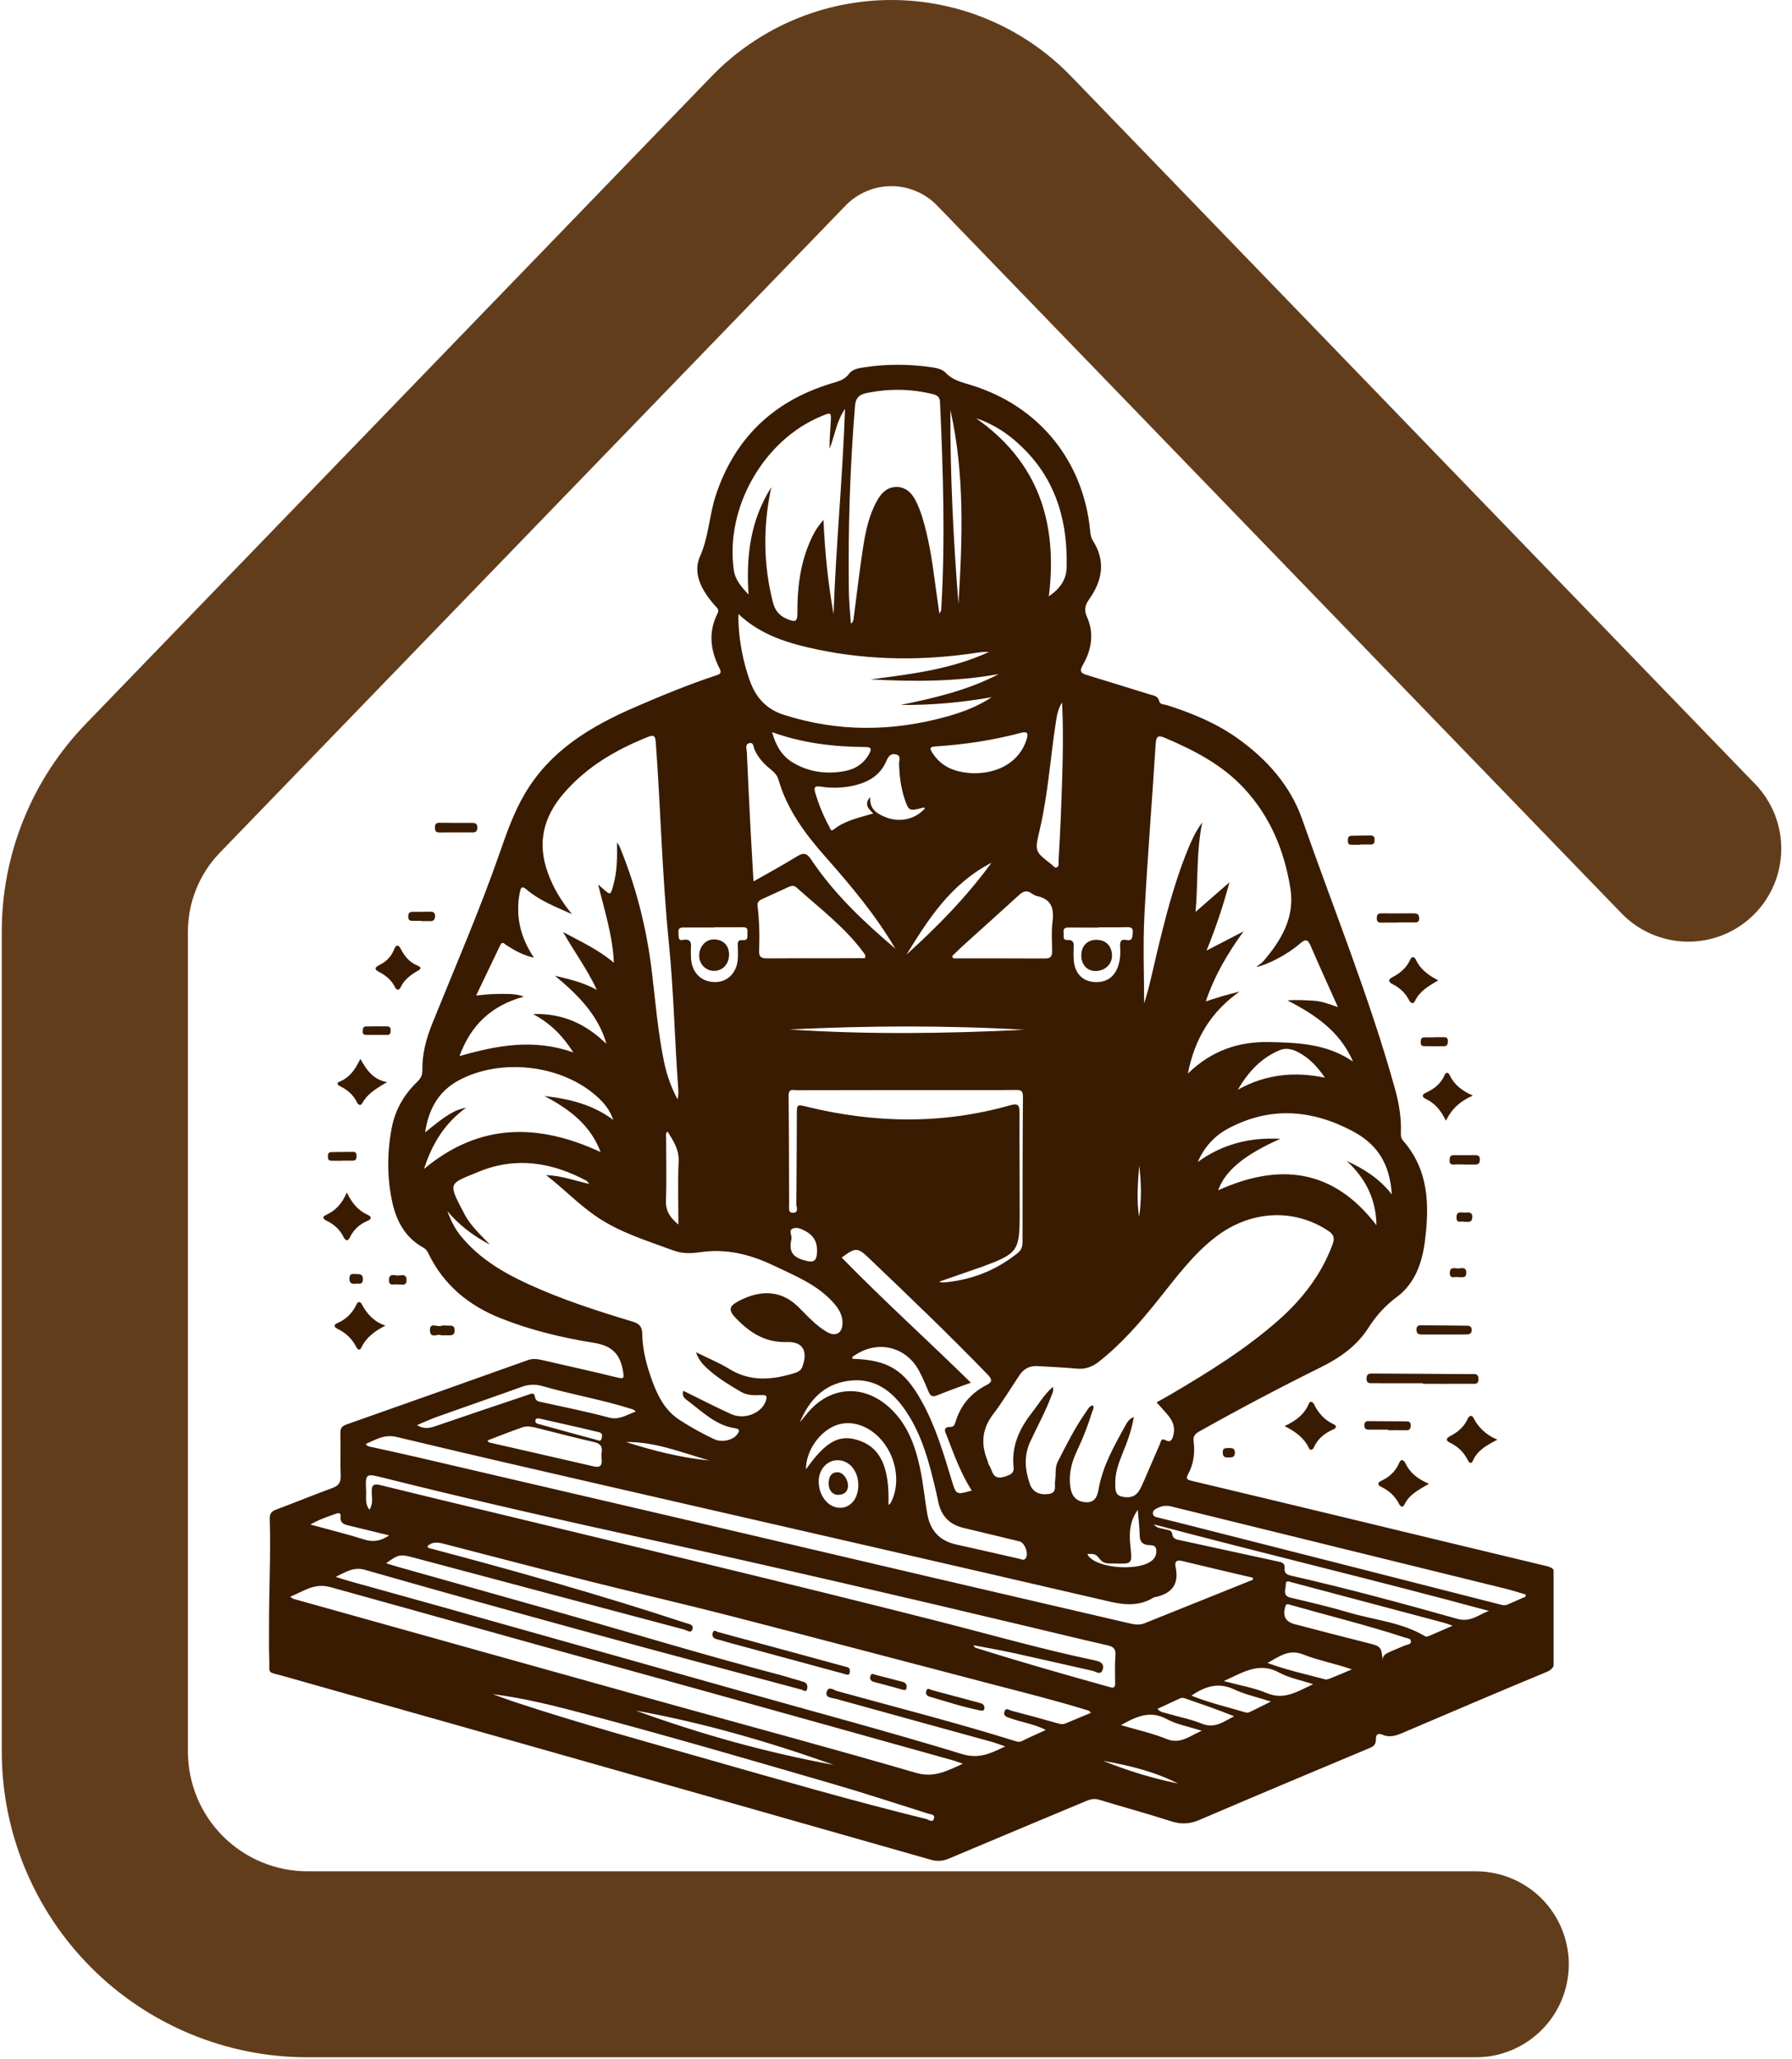 <svg xmlns="http://www.w3.org/2000/svg" xmlns:xlink="http://www.w3.org/1999/xlink" width="384" zoomAndPan="magnify" viewBox="0 0 288 330.75" height="441" preserveAspectRatio="xMidYMid meet" version="1.0"><defs><clipPath id="784aa15cd2"><path d="M 43 58.348 L 249.684 58.348 L 249.684 298.918 L 43 298.918 Z M 43 58.348 " clip-rule="nonzero"/></clipPath><clipPath id="15355bf1fb"><path d="M 0.109 0 L 287 0 L 287 330.5 L 0.109 330.5 Z M 0.109 0 " clip-rule="nonzero"/></clipPath></defs><g clip-path="url(#784aa15cd2)"><path fill="#391b01" d="M 43.242 261.785 C 43.211 255.848 43.539 249.906 43.355 243.969 C 43.332 243.16 43.602 242.781 44.355 242.496 C 47.363 241.375 50.328 240.152 53.344 239.051 C 54.336 238.688 54.789 238.227 54.75 237.105 C 54.668 234.805 54.766 232.504 54.707 230.203 C 54.684 229.387 54.953 229.07 55.723 228.801 C 65.438 225.387 75.133 221.938 84.836 218.477 C 85.613 218.199 86.328 218.289 87.09 218.461 C 91.145 219.398 95.215 220.285 99.262 221.285 C 100.371 221.555 100.277 221.23 100.141 220.352 C 99.711 217.605 98.469 216.184 95.438 215.699 C 90.344 214.883 85.297 213.676 80.457 211.75 C 75.316 209.703 71.309 206.41 68.863 201.371 C 68.672 200.98 68.453 200.641 68.047 200.41 C 65.176 198.84 63.738 196.223 63.062 193.184 C 62.184 189.215 62.199 185.191 62.953 181.188 C 63.508 178.281 64.93 175.812 67.062 173.766 C 67.625 173.227 67.895 172.688 67.879 171.895 C 67.832 169.262 68.516 166.777 69.492 164.363 C 73.188 155.211 77.125 146.164 80.367 136.84 C 81.465 133.668 82.59 130.516 84.289 127.598 C 88.391 120.574 94.863 116.703 102.117 113.562 C 106.449 111.688 110.789 109.902 115.266 108.43 C 115.922 108.215 115.906 107.895 115.637 107.363 C 114.16 104.477 113.805 101.531 115.32 98.535 C 115.652 97.883 115.199 97.621 114.852 97.219 C 112.859 94.949 111.25 92.18 112.504 89.363 C 113.93 86.18 113.973 82.785 115.027 79.594 C 118.066 70.391 124.277 64.465 133.488 61.625 C 134.578 61.289 135.672 61.105 136.434 60.059 C 136.91 59.395 137.812 59.164 138.613 59.043 C 142.375 58.441 146.145 58.457 149.914 59.02 C 150.676 59.133 151.484 59.348 152.008 59.902 C 153.133 61.098 154.625 61.41 156.07 61.859 C 166.941 65.188 174.129 73.992 175.207 85.301 C 175.262 85.832 175.328 86.348 175.621 86.809 C 177.715 90.066 177.199 93.203 175.09 96.191 C 174.398 97.168 174.168 97.93 174.707 99.129 C 175.883 101.77 175.43 104.406 174.012 106.84 C 173.438 107.832 173.746 108.148 174.652 108.422 C 178.039 109.453 181.422 110.508 184.809 111.555 C 185.441 111.746 186.109 111.785 186.309 112.648 C 186.441 113.203 187.102 113.133 187.523 113.262 C 191.562 114.547 195.441 116.141 198.922 118.617 C 203.605 121.957 207.375 126.184 209.27 131.574 C 214.316 145.988 220.086 160.145 224.188 174.879 C 224.836 177.195 225.234 179.551 225.141 181.973 C 225.125 182.414 225.156 182.844 225.465 183.188 C 229.668 187.969 229.75 193.652 228.988 199.484 C 228.535 202.949 227.359 206.211 224.48 208.344 C 222.559 209.766 221.125 211.406 219.848 213.398 C 218.023 216.238 215.262 218.152 212.27 219.629 C 205.699 222.883 199.219 226.301 192.824 229.887 C 192.125 230.277 191.719 230.625 191.832 231.516 C 192.062 233.355 191.855 235.156 190.934 236.812 C 190.449 237.688 191.055 237.75 191.648 237.895 C 199.613 239.797 207.574 241.695 215.531 243.613 C 226.566 246.27 237.586 248.945 248.625 251.578 C 249.594 251.809 249.895 252.176 249.879 253.199 C 249.793 257.656 249.793 262.117 249.832 266.574 C 249.84 267.621 249.578 268.141 248.531 268.582 C 240.832 271.773 233.168 275.043 225.504 278.32 C 224.41 278.793 223.371 279.16 222.203 278.66 C 221.512 278.367 221.125 278.547 221.125 279.375 C 221.125 279.961 220.973 280.43 220.293 280.715 C 211.102 284.562 201.914 288.418 192.758 292.34 C 191.211 293.004 189.809 293.066 188.211 292.551 C 184.379 291.316 180.492 290.27 176.645 289.094 C 175.883 288.863 175.27 289 174.59 289.285 C 167.211 292.379 159.824 295.449 152.453 298.566 C 151.469 298.98 150.562 299.012 149.547 298.719 C 128.402 292.695 107.258 286.688 86.105 280.691 C 72.555 276.852 59 273.051 45.449 269.203 C 42.84 268.465 43.355 269.035 43.277 266.379 C 43.211 264.855 43.242 263.316 43.242 261.785 Z M 111.852 217.207 C 113.828 218.191 115.598 218.906 117.207 219.898 C 120.629 222.008 124.141 221.652 127.723 220.555 C 128.285 220.375 128.754 220.113 128.973 219.492 C 129.848 217.016 129.047 215.492 126.477 215.574 C 122.953 215.691 120.469 214.043 118.207 211.68 C 117.129 210.559 117.137 209.859 118.477 209.121 C 121.73 207.32 125.277 206.965 128.254 209.891 C 129.719 211.328 131.086 212.898 132.895 213.953 C 134.312 214.773 135.387 214.16 135.402 212.527 C 135.418 211.09 134.648 209.996 133.703 208.996 C 131.102 206.234 127.664 204.887 124.332 203.285 C 120.59 201.496 116.789 200.547 112.66 201.125 C 111.129 201.34 109.758 201.434 108.133 200.832 C 104.004 199.301 99.785 198.039 96.07 195.562 C 93.113 193.594 90.676 191.008 87.762 188.754 C 90.184 188.844 92.316 189.629 94.73 190.184 C 94.453 189.875 94.387 189.738 94.27 189.676 C 88.723 186.707 82.938 185.758 76.988 188.199 C 72.023 190.238 71.918 189.828 74.672 195.07 C 75.664 196.953 77.273 198.379 78.727 199.918 C 76.109 198.555 73.809 196.816 71.902 194.555 C 72.449 196.039 73.117 197.395 74.102 198.594 C 77.004 202.125 80.812 204.395 84.891 206.266 C 90.301 208.75 95.945 210.566 101.633 212.281 C 102.703 212.605 103.203 213.059 103.219 214.227 C 103.25 216.492 103.758 218.707 104.48 220.836 C 105.426 223.617 106.543 226.316 109.156 228.047 C 110.965 229.238 112.852 230.262 114.805 231.188 C 116 231.75 117.812 231.34 118.477 230.41 C 118.785 229.98 119.023 229.555 118.191 229.434 C 114.977 228.973 112.805 226.68 110.367 224.879 C 109.926 224.555 109.543 224.117 109.828 223.406 C 112.438 224.684 114.938 225.984 117.508 227.148 C 119.691 228.141 122.516 226.945 123.109 224.938 C 123.293 224.324 123.223 224.086 122.508 224.094 C 121.367 224.117 120.176 224.207 119.137 223.602 C 117.445 222.609 115.75 221.605 114.25 220.328 C 113.328 219.539 112.383 218.754 111.852 217.207 Z M 169.219 222.77 C 169.359 223.477 169.129 223.801 168.996 224.145 C 168.051 226.715 166.719 229.102 165.574 231.578 C 164.52 233.848 164.727 236.164 165.535 238.434 C 165.98 239.688 167.133 240.203 168.598 239.973 C 169.922 239.758 169.434 238.656 169.566 237.902 C 169.742 236.871 169.496 235.781 169.996 234.797 C 171.391 232.062 172.758 229.316 174.535 226.809 C 174.82 226.402 175.035 225.871 175.613 225.738 C 175.922 226.086 175.652 226.387 175.559 226.688 C 174.898 228.84 174.09 230.941 173.121 232.98 C 172.234 234.832 171.727 236.734 172.012 238.812 C 172.219 240.336 172.969 241.137 174.32 241.289 C 175.891 241.473 176.336 240.465 176.551 239.25 C 177.199 235.543 179.016 232.324 180.801 229.102 C 181.102 228.562 181.375 227.957 182.223 227.617 C 181.863 229.816 181.129 231.68 180.383 233.535 C 179.754 235.094 179.184 236.672 179.238 238.387 C 179.262 239.203 179.184 240.113 180.23 240.383 C 181.316 240.66 182.355 240.543 183.039 239.504 C 183.348 239.027 183.578 238.488 183.809 237.965 C 184.691 235.949 185.555 233.918 186.434 231.902 C 186.586 231.547 186.625 230.957 187.285 231.324 C 188.156 231.809 188.395 231.203 188.57 230.562 C 188.895 229.402 188.539 228.371 187.824 227.469 C 187.219 226.707 186.539 226.008 185.879 225.262 C 186.711 224.793 187.473 224.387 188.211 223.953 C 194.242 220.398 200.191 216.73 205.461 212.074 C 209.285 208.695 212.348 204.773 214.148 199.926 C 214.523 198.902 214.426 198.34 213.453 197.699 C 207.953 194.062 201.02 194.406 195.473 198.625 C 191.719 201.48 188.988 205.25 186.078 208.875 C 183.223 212.43 180.246 215.859 176.645 218.699 C 175.566 219.547 174.461 219.977 173.074 219.844 C 170.973 219.645 168.867 219.574 166.766 219.438 C 165.496 219.352 164.535 219.867 163.84 220.906 C 162.426 223.016 161.117 225.199 159.578 227.215 C 157.793 229.57 157.633 232.004 158.711 234.633 C 158.801 234.855 158.801 235.125 158.934 235.312 C 159.57 236.188 159.41 237.867 161.52 237.18 C 162.586 236.836 162.996 236.559 162.895 235.602 C 162.543 232.234 163.855 229.473 165.859 226.902 C 166.895 225.586 167.734 224.078 169.219 222.77 Z M 68.68 248.383 C 68.816 248.723 69.125 248.715 69.402 248.785 C 83.098 252.414 96.738 256.262 110.195 260.703 C 110.703 260.871 111.551 260.934 111.281 261.719 C 111.035 262.441 110.391 261.863 109.965 261.758 C 95.484 257.926 81.012 254.07 66.539 250.215 C 64.285 249.613 64.039 249.668 62.055 251.113 C 62.715 251.316 63.301 251.5 63.891 251.668 C 71.816 253.898 79.742 256.125 87.668 258.363 C 100.148 261.887 112.551 265.688 125.102 268.98 C 126.438 269.336 127.762 269.758 129.102 270.145 C 129.703 270.312 129.824 270.766 129.727 271.266 C 129.586 271.945 129.117 271.488 128.832 271.414 C 117.543 268.395 106.258 265.402 94.992 262.316 C 82.852 258.992 70.734 255.617 58.629 252.16 C 56.797 251.637 55.621 252.516 53.93 253.293 C 54.906 253.594 55.535 253.809 56.176 253.984 C 61.246 255.402 66.324 256.793 71.395 258.219 C 87.527 262.758 103.656 267.305 119.785 271.844 C 131.395 275.113 143.051 278.223 154.586 281.746 C 157.348 282.594 159.148 281.668 161.555 280.531 C 160.617 280.215 160.004 279.961 159.355 279.785 C 151 277.484 142.645 275.191 134.297 272.875 C 133.68 272.707 132.547 272.758 132.879 271.703 C 133.172 270.781 134.059 271.504 134.559 271.645 C 144.012 274.25 153.523 276.668 162.895 279.586 C 163.355 279.73 163.75 279.914 164.258 279.66 C 165.465 279.055 166.711 278.516 168.09 277.883 C 166.133 276.891 164.117 276.645 162.25 275.961 C 161.711 275.77 161.188 275.598 161.441 274.898 C 161.68 274.23 162.203 274.707 162.527 274.789 C 164.98 275.422 167.426 276.09 169.875 276.789 C 170.352 276.93 170.789 277.031 171.266 276.828 C 172.613 276.27 173.961 275.707 175.32 275.137 C 175.105 274.758 174.812 274.738 174.535 274.652 C 169.82 273.207 165.035 271.996 160.266 270.758 C 145.945 267.027 131.641 263.234 117.312 259.547 C 109.941 257.648 102.52 255.953 95.133 254.102 C 87.145 252.094 79.18 250.016 71.211 247.953 C 70.293 247.715 69.426 247.645 68.68 248.383 Z M 85.812 153.828 C 84.035 153.441 82.688 152.66 81.367 151.812 C 81.035 151.598 80.727 151.121 80.391 151.836 C 79.125 154.496 77.844 157.152 76.52 159.914 C 77.473 159.82 78.273 159.723 79.074 159.684 C 79.934 159.645 80.797 159.645 81.66 159.66 C 82.43 159.676 83.195 159.723 84.184 160.09 C 78.949 161.531 75.664 164.668 73.848 169.641 C 79.891 167.918 85.75 166.801 92.137 169.047 C 90.359 166.285 88.414 164.355 85.668 162.891 C 90.539 162.723 94.254 164.57 97.469 167.691 C 96.148 163.07 92.969 159.891 89.199 156.738 C 91.652 157.32 93.746 157.812 95.922 159.008 C 94.309 155.543 92.191 152.758 90.5 149.711 C 93.27 151.219 96.117 152.488 98.656 154.645 C 98.469 150.305 97.184 146.387 96.133 142.078 C 96.562 142.465 96.699 142.586 96.84 142.703 C 98.133 143.832 98.109 143.824 98.57 142.188 C 99.18 140.031 99.203 137.816 99.156 135.34 C 99.402 135.691 99.5 135.785 99.547 135.906 C 102.242 142.41 103.934 149.156 104.773 156.145 C 105.348 160.992 105.742 165.871 106.742 170.656 C 107.18 172.734 107.887 174.719 108.895 176.594 C 109.02 176.051 109.051 175.535 109.012 175.02 C 108.426 167.141 108.281 159.254 107.488 151.375 C 106.418 140.715 106.18 129.961 105.395 119.258 C 105.324 118.281 105.125 117.98 104.164 118.363 C 98.977 120.426 94.27 123.172 90.574 127.469 C 87.336 131.23 86.312 135.371 88.023 140.141 C 88.867 142.5 90.098 144.602 91.914 146.832 C 89.121 145.602 86.645 144.617 84.59 142.855 C 83.953 142.309 83.719 142.5 83.582 143.188 C 83.512 143.516 83.445 143.84 83.398 144.172 C 82.949 147.617 83.758 150.781 85.812 153.828 Z M 190.91 172.449 C 194.734 168.738 199.066 167.293 203.961 167.387 C 208.66 167.469 213.34 167.684 217.449 170.531 C 215.418 165.793 211.523 163.055 206.906 160.699 C 208.531 160.566 209.809 160.676 211.094 160.746 C 212.363 160.812 213.547 161.254 215.023 161.77 C 213.492 158.344 212.07 155.258 210.73 152.137 C 210.262 151.035 209.984 150.633 208.852 151.629 C 206.859 153.375 203.504 155.066 201.883 155.328 C 202.43 154.898 202.773 154.703 203.02 154.422 C 205.922 151.051 208.129 147.355 207.383 142.703 C 206.422 136.676 204.16 131.184 199.949 126.645 C 196.457 122.875 192.004 120.559 187.34 118.574 C 186.195 118.078 185.816 118.148 185.73 119.52 C 185.156 128.699 184.402 137.871 183.922 147.051 C 183.676 151.812 183.879 156.598 183.879 161.145 C 184.445 159.492 184.902 157.504 185.355 155.527 C 185.824 153.473 186.309 151.426 186.832 149.387 C 187.34 147.395 187.855 145.402 188.465 143.434 C 189.078 141.418 189.734 139.41 190.504 137.453 C 191.234 135.602 191.996 133.738 193.219 132.105 C 192.242 136.785 192.566 141.523 192.148 146.473 C 194.035 144.832 195.703 143.379 197.59 141.73 C 196.551 145.602 195.379 149.09 193.91 152.688 C 195.965 151.629 197.773 150.695 199.852 149.617 C 197.242 153.219 195.18 156.758 193.789 160.852 C 194.887 160.508 195.742 160.223 196.605 159.969 C 197.473 159.715 198.352 159.508 199.219 159.277 C 194.727 162.461 192.035 166.684 190.91 172.449 Z M 201.359 253.754 C 201.359 253.645 201.367 253.547 201.367 253.438 C 197.551 252.539 193.734 251.652 189.926 250.73 C 188.965 250.492 188.777 251.008 188.934 251.707 C 189.562 254.602 188.203 256.047 185.508 256.578 C 185.461 256.586 185.418 256.602 185.379 256.633 C 183.156 257.977 180.891 257.855 178.391 257.277 C 151.34 251 124.262 244.828 97.191 238.613 C 86.043 236.051 74.887 233.496 63.762 230.824 C 61.777 230.348 60.391 231.258 58.797 231.941 C 58.969 232.273 59.199 232.332 59.438 232.379 C 61.914 232.926 64.391 233.449 66.863 234.027 C 81.598 237.449 96.324 240.875 111.051 244.312 C 124.008 247.336 136.957 250.391 149.914 253.414 C 160.402 255.863 170.891 258.293 181.383 260.727 C 182.223 260.918 183.07 261.102 183.922 260.758 C 189.727 258.418 195.543 256.086 201.359 253.754 Z M 118.676 98.629 C 118.598 102.309 119.453 106.715 120.707 109.855 C 121.699 112.332 123.414 114.004 125.938 114.809 C 134.633 117.602 143.367 117.535 152.117 115.117 C 154.668 114.41 157.148 113.473 159.387 111.992 C 154.531 112.848 149.66 113.293 144.746 113.234 C 150.168 112.125 155.539 110.887 160.512 108.277 C 153.676 109.516 146.812 109.516 139.918 109.133 C 146.406 108.293 152.906 107.516 158.941 104.723 C 158.387 104.699 157.84 104.723 157.293 104.809 C 148.645 106.145 140.004 106.129 131.426 104.344 C 126.848 103.383 122.34 102.098 118.676 98.629 Z M 154.738 283.316 C 153.961 283.047 153.57 282.887 153.16 282.77 C 139.289 278.891 125.41 275.012 111.527 271.16 C 100.965 268.227 90.391 265.348 79.836 262.387 C 70.941 259.887 62.031 257.434 53.137 254.953 C 50.488 254.215 48.852 255.602 46.633 256.484 C 46.988 256.707 47.086 256.809 47.211 256.84 C 67.031 262.379 86.852 267.926 106.68 273.453 C 120.191 277.215 133.742 280.848 147.199 284.77 C 150.086 285.609 152.125 284.5 154.738 283.316 Z M 123.969 78.254 C 123.906 78.531 123.848 78.801 123.793 79.078 C 122.629 84.996 122.723 90.879 124.215 96.734 C 124.562 98.105 125.285 98.969 126.641 99.492 C 127.809 99.945 128.164 99.859 128.156 98.496 C 128.125 94.645 128.555 90.844 130.07 87.242 C 130.609 85.965 131.234 84.734 132.348 83.523 C 132.57 88.789 133.094 93.734 133.965 98.652 C 134.34 87.641 135.434 76.676 135.805 65.676 C 134.441 67.645 134.156 69.969 133.324 72.098 C 133.316 70.691 133.41 69.305 133.504 67.922 C 133.617 66.211 133.594 66.195 132.062 66.828 C 122.746 70.645 116.527 81.508 117.93 91.551 C 118.152 93.172 119.215 94.336 120.301 95.512 C 119.891 89.41 120.57 83.578 123.969 78.254 Z M 136.75 100.191 C 137.203 99.828 137.164 99.484 137.211 99.176 C 137.703 95.43 138.133 91.664 138.711 87.926 C 139.113 85.324 139.66 82.73 140.973 80.395 C 141.668 79.168 142.605 78.207 144.113 78.223 C 145.629 78.238 146.559 79.223 147.191 80.477 C 147.613 81.332 147.969 82.23 148.246 83.148 C 149.199 86.316 149.746 89.582 150.176 92.859 C 150.414 94.668 150.676 96.473 150.969 98.574 C 151.184 98.184 151.254 98.105 151.262 98.027 C 151.938 86.863 151.578 75.707 151.07 64.551 C 151.031 63.766 150.629 63.488 149.953 63.32 C 146.406 62.434 142.852 62.402 139.273 63.137 C 138.105 63.375 137.52 63.883 137.41 65.211 C 136.605 75.105 136.281 85.016 136.426 94.941 C 136.441 96.645 136.625 98.336 136.75 100.191 Z M 59.375 242.504 C 60.016 241.535 59.754 240.543 59.738 239.645 C 59.715 238.449 60.129 238.305 61.176 238.566 C 66.801 239.957 72.434 241.297 78.066 242.66 C 102.125 248.477 126.207 254.184 150.207 260.277 C 158.793 262.457 167.312 264.895 175.992 266.719 C 176.844 266.895 177.531 267.234 177.207 268.219 C 176.891 269.16 176.16 268.512 175.637 268.395 C 171.438 267.465 167.242 266.48 163.035 265.559 C 160.863 265.082 158.672 264.703 156.484 264.281 C 156.555 264.551 156.664 264.641 156.785 264.68 C 163.949 266.941 171.176 269.004 178.414 271.012 C 179.168 271.219 179.215 270.898 179.215 270.328 C 179.207 268.844 179.152 267.352 179.262 265.871 C 179.34 264.82 178.914 264.496 177.953 264.281 C 173.707 263.316 169.473 262.281 165.234 261.273 C 145.207 256.508 125.148 251.84 105.035 247.43 C 90.492 244.242 75.957 240.973 61.516 237.352 C 58.746 236.656 58.707 236.68 58.844 239.582 C 58.883 240.512 58.621 241.551 59.375 242.504 Z M 98.562 179.895 C 98.023 178.258 96.977 177.027 95.746 175.965 C 90.016 170.98 80.418 169.949 73.742 173.531 C 70.418 175.316 68.879 178.219 68.324 181.891 C 71.762 179.074 73.086 178.273 74.918 177.926 C 71.488 180.41 69.441 183.711 68.148 187.77 C 77.059 180.336 86.504 180.41 96.531 185.059 C 94.895 180.766 91.645 178.227 87.484 176.051 C 91.762 176.535 95.395 177.52 98.562 179.895 Z M 223.68 191.859 C 223.379 186.977 221.395 183.797 217.301 181.652 C 210.73 178.195 204.051 177.711 197.367 181.289 C 195.156 182.473 193.52 184.289 192.496 186.652 C 196.434 183.805 200.789 182.66 205.762 182.93 C 199.898 185.543 196.895 188.074 195.773 191.199 C 205.535 186.797 214.207 187.652 221.219 196.809 C 221.148 192.555 219.434 189.246 216.434 186.484 C 219.211 187.754 221.711 189.328 223.68 191.859 Z M 150.891 205.895 C 151.316 205.957 151.484 206.02 151.652 206.004 C 156.117 205.633 160.109 204.062 163.602 201.242 C 164.188 200.77 164.332 200.18 164.332 199.469 C 164.34 191.715 164.34 183.953 164.402 176.195 C 164.41 175.281 164.148 175.07 163.289 175.078 C 160.227 175.125 157.156 175.102 154.094 175.102 C 145.422 175.109 136.758 175.102 128.086 175.125 C 127.516 175.125 126.723 174.781 126.738 175.988 C 126.809 181.828 126.793 187.676 126.824 193.516 C 126.824 194.039 126.625 194.863 127.492 194.816 C 128.418 194.77 127.984 193.906 127.984 193.445 C 128.039 188.66 128.039 183.867 128.062 179.082 C 128.07 177.355 128.07 177.387 129.664 177.773 C 140.566 180.441 151.453 180.629 162.309 177.551 C 163.559 177.195 163.863 177.473 163.855 178.719 C 163.824 184.129 163.887 189.547 163.879 194.953 C 163.871 200.98 163.594 201.348 157.855 203.48 C 157.68 203.547 157.492 203.602 157.309 203.664 C 155.262 204.379 153.191 205.094 150.891 205.895 Z M 156.172 239.434 C 154.387 236.625 153.324 233.648 152.191 230.711 C 151.93 230.023 151.375 229.203 152.832 229.203 C 153.285 229.203 153.453 228.785 153.562 228.418 C 154.363 225.754 156.023 223.785 158.48 222.523 C 159.48 222.008 159.531 221.637 158.727 220.801 C 152.539 214.391 146.09 208.242 139.652 202.094 C 137.82 200.34 137.496 200.363 135.273 202.004 C 141.973 208.879 149.105 215.297 156.031 222.102 C 154.109 222.816 152.348 223.422 150.629 224.133 C 149.852 224.453 149.508 224.238 149.223 223.523 C 148.793 222.461 148.328 221.406 147.805 220.383 C 145.766 216.367 141.211 215.176 137.457 217.652 C 137.25 217.789 136.887 217.859 137.02 218.262 C 142.789 218.453 145.328 220.047 148.145 225.117 C 150.367 229.125 151.652 233.488 152.969 237.844 C 153.676 240.129 153.652 240.137 156.172 239.434 Z M 143.898 152.383 C 140.734 147.012 136.766 142.277 132.672 137.648 C 129.41 133.961 126.5 130.059 125.109 125.234 C 124.902 124.512 124.395 124.012 123.824 123.551 C 122.77 122.703 121.867 121.727 121.293 120.473 C 121.094 120.035 121.145 119.203 120.43 119.371 C 119.668 119.551 120.016 120.344 120.031 120.852 C 120.215 125.203 120.438 129.559 120.66 133.914 C 120.793 136.387 120.945 138.863 121.098 141.586 C 123.547 140.188 125.816 138.969 128 137.617 C 129.031 136.969 129.602 136.922 130.355 138.055 C 134.051 143.594 138.852 148.109 143.898 152.383 Z M 245.203 256.461 C 245.195 256.348 245.195 256.238 245.188 256.125 C 244.055 255.793 242.926 255.43 241.777 255.148 C 223.934 250.762 206.09 246.383 188.254 241.988 C 187.457 241.789 186.738 241.883 186.031 242.234 C 185.641 242.43 185.215 242.637 185.293 243.168 C 185.363 243.645 185.809 243.691 186.172 243.781 C 187.703 244.168 189.242 244.527 190.766 244.922 C 207.629 249.207 224.504 253.492 241.371 257.801 C 241.73 257.895 242.016 257.863 242.324 257.723 C 243.277 257.301 244.238 256.879 245.203 256.461 Z M 139.012 153.914 C 139.18 153.422 138.934 153.211 138.773 152.996 C 135.758 148.91 131.719 145.887 127.984 142.539 C 127.609 142.203 127.195 142.27 126.777 142.457 C 125.34 143.109 123.914 143.77 122.477 144.426 C 122.008 144.641 121.676 144.895 121.746 145.504 C 122.047 147.926 122.094 150.367 122 152.805 C 121.961 153.797 122.484 153.957 123.34 153.949 C 126.777 153.914 130.227 153.93 133.664 153.93 C 135.473 153.914 137.266 153.914 139.012 153.914 Z M 79.172 272.129 C 80.512 272.605 81.844 273.113 83.195 273.551 C 93.285 276.867 103.527 279.684 113.734 282.594 C 125.418 285.926 137.09 289.301 148.891 292.195 C 149.254 292.289 149.867 292.855 150.098 292.125 C 150.316 291.441 149.582 291.457 149.168 291.324 C 143.93 289.664 138.695 287.957 133.41 286.426 C 120.414 282.652 107.418 278.852 94.34 275.391 C 89.352 274.059 84.359 272.789 79.172 272.129 Z M 153.008 153.598 C 153.078 153.711 153.141 153.828 153.207 153.949 C 158.125 153.949 163.051 153.938 167.965 153.965 C 168.906 153.973 169.098 153.535 169.09 152.742 C 169.074 151.164 168.957 149.574 169.16 148.02 C 169.426 145.895 168.949 144.418 166.656 143.934 C 166.344 143.863 166.035 143.672 165.766 143.488 C 164.996 142.949 164.418 143.18 163.766 143.777 C 160.91 146.395 158.016 148.965 155.148 151.566 C 154.414 152.219 153.723 152.914 153.008 153.598 Z M 185.453 244.867 C 185.941 245.52 186.641 245.477 187.254 245.652 C 187.711 245.781 188.309 245.789 188.379 246.359 C 188.496 247.277 189.148 247.297 189.816 247.438 C 194.957 248.547 200.098 249.676 205.238 250.793 C 205.852 250.922 206.531 251 206.461 251.883 C 206.375 252.871 207.008 252.992 207.785 253.168 C 216.648 255.184 225.418 257.562 234.16 260.023 C 236.414 260.664 237.621 259.316 239.309 258.77 C 221.363 253.895 203.344 249.613 185.453 244.867 Z M 128.547 228.469 C 128.984 227.941 129.41 227.402 129.855 226.879 C 133.34 222.777 138.473 222.324 142.582 225.777 C 145.684 228.379 147.023 231.965 147.844 235.75 C 148.383 238.219 148.598 240.766 149.047 243.258 C 149.508 245.875 151.039 247.523 153.691 248.098 C 157.055 248.828 160.41 249.621 163.773 250.375 C 164.125 250.453 164.512 250.715 164.828 250.332 C 165.371 249.668 164.719 247.805 163.863 247.598 C 160.84 246.867 157.816 246.145 154.793 245.414 C 152.555 244.875 151.246 243.453 150.785 241.219 C 150.676 240.703 150.578 240.188 150.453 239.672 C 149.391 235.141 148.254 230.625 145.613 226.699 C 143.43 223.453 140.574 221.246 136.395 221.801 C 132.418 222.316 130.031 224.906 128.547 228.469 Z M 139.836 128.035 C 139.812 129.746 140.48 130.551 142.438 131.305 C 144.652 132.168 147.137 131.582 148.66 129.836 C 148.445 129.637 148.23 129.777 148.016 129.828 C 146.168 130.289 146.02 130.215 145.422 128.445 C 144.781 126.566 144.543 124.637 144.492 122.664 C 144.477 122.164 144.867 121.426 144.051 121.195 C 143.191 120.949 142.766 121.488 142.453 122.234 C 141.559 124.336 139.875 125.48 137.727 126.059 C 135.805 126.582 133.855 126.652 131.895 126.359 C 131.047 126.234 130.742 126.375 131.012 127.305 C 131.578 129.246 132.348 131.09 133.309 132.852 C 133.449 133.105 133.52 133.613 133.988 133.238 C 135.812 131.785 138.066 131.352 140.352 130.668 C 139.535 129.891 138.844 129.176 139.836 128.035 Z M 156.863 67.184 C 166.859 74.176 170.027 83.949 168.566 95.789 C 170.359 94.566 171.375 93.113 171.422 91.18 C 171.598 84.25 169.996 77.879 165.109 72.676 C 162.809 70.223 160.133 68.266 156.863 67.184 Z M 67.016 228.91 C 68.223 229.664 69.164 229.371 70.18 229.016 C 75.059 227.332 79.957 225.699 84.852 224.055 C 85.289 223.906 85.852 223.586 85.969 224.355 C 86.09 225.141 86.645 225.141 87.215 225.262 C 90.762 226.047 94.332 226.754 97.84 227.695 C 99.578 228.164 100.746 227.207 102.156 226.762 C 101.973 226.516 101.809 226.426 101.633 226.371 C 96.895 224.848 91.969 224.031 87.191 222.652 C 86.035 222.324 84.969 222.367 83.836 222.777 C 79.336 224.398 74.816 225.953 70.309 227.562 C 69.254 227.934 68.238 228.402 67.016 228.91 Z M 156.461 124.211 C 160.742 124.242 163.949 122.156 164.996 118.75 C 165.312 117.727 165.074 117.449 164.035 117.727 C 159.539 118.926 154.953 119.602 150.324 119.902 C 149.391 119.965 149.406 120.234 149.836 120.91 C 151.383 123.359 153.762 124.098 156.461 124.211 Z M 78.344 231.379 C 78.496 231.57 78.543 231.688 78.613 231.703 C 84.207 232.988 89.809 234.25 95.402 235.543 C 96.445 235.789 96.801 235.402 96.691 234.395 C 96.656 234.02 96.648 233.625 96.699 233.25 C 96.848 232.242 96.402 231.855 95.43 231.633 C 92.352 230.934 89.301 230.125 86.238 229.363 C 85.484 229.18 84.699 229.008 83.965 229.27 C 82.098 229.918 80.25 230.656 78.344 231.379 Z M 233.461 261.141 C 232.758 260.902 232.422 260.766 232.059 260.664 C 223.934 258.5 215.809 256.348 207.684 254.191 C 207.262 254.078 206.605 253.738 206.637 254.562 C 206.668 255.285 206.031 256.309 207.43 256.641 C 210.547 257.371 213.672 258.102 216.73 259.008 C 220.855 260.234 225.258 260.562 229.059 262.848 C 229.211 262.941 229.527 262.84 229.727 262.758 C 230.867 262.273 231.996 261.773 233.461 261.141 Z M 170.695 112.84 C 170.043 113.809 169.859 114.918 169.688 116.035 C 168.797 121.805 168.426 127.652 167.082 133.359 C 166.281 136.754 166.273 136.754 169.012 138.863 C 169.266 139.055 169.473 139.477 169.836 139.324 C 170.266 139.148 170.105 138.656 170.121 138.301 C 170.266 135.816 170.406 133.332 170.504 130.836 C 170.719 124.852 170.988 118.871 170.695 112.84 Z M 124.086 117.609 C 124.707 119.852 125.707 121.465 127.418 122.488 C 129.988 124.027 132.816 124.398 135.734 123.867 C 137.441 123.559 138.844 122.656 139.703 121.059 C 140.066 120.387 140.074 120.004 139.145 119.996 C 134.094 119.965 129.133 119.418 124.086 117.609 Z M 222.227 266.789 C 222.117 265.957 222.695 265.656 223.266 265.387 C 224.09 265.004 224.941 264.688 225.766 264.32 C 226.137 264.156 226.758 264.188 226.758 263.672 C 226.758 263.148 226.137 263.156 225.758 263.035 C 219.711 261.055 213.531 259.539 207.414 257.801 C 207.062 257.703 206.715 257.5 206.547 258.117 C 206.137 259.562 206.574 260.496 208.062 260.887 C 211.945 261.918 215.832 262.91 219.727 263.895 C 221.973 264.465 221.973 264.449 222.227 266.789 Z M 114.797 148.941 C 114.797 148.957 114.797 148.973 114.797 148.988 C 113.121 148.988 111.449 148.996 109.773 148.988 C 109.227 148.988 108.957 149.219 109.035 149.766 C 109.105 150.242 108.918 151.129 109.621 150.996 C 111.406 150.656 111.012 151.812 111.027 152.758 C 111.043 153.328 111.02 153.914 111.113 154.473 C 111.465 156.59 113.035 157.844 115.145 157.746 C 117 157.652 118.406 156.191 118.566 154.145 C 118.621 153.43 118.59 152.711 118.574 151.996 C 118.559 151.441 118.508 150.941 119.344 151.012 C 120.414 151.105 120.055 150.234 120.121 149.695 C 120.223 148.887 119.66 148.934 119.098 148.941 C 117.668 148.957 116.238 148.941 114.797 148.941 Z M 176.566 148.949 C 176.566 148.965 176.566 148.98 176.566 148.996 C 174.938 148.996 173.312 149.004 171.684 148.988 C 171.137 148.98 170.852 149.219 170.938 149.758 C 171.012 150.219 170.703 151.02 171.504 150.988 C 172.652 150.941 172.59 151.59 172.551 152.352 C 172.52 152.973 172.52 153.598 172.566 154.219 C 172.707 156.242 173.867 157.535 175.691 157.73 C 177.754 157.945 179.199 156.961 179.777 154.938 C 180.047 154.004 180.086 153.043 180.023 152.09 C 179.969 151.281 180.086 150.797 181.086 150.996 C 182.039 151.188 181.984 150.465 182.055 149.828 C 182.145 148.965 181.676 148.918 181.016 148.934 C 179.539 148.973 178.055 148.949 176.566 148.949 Z M 142.789 241.711 C 143.105 241.598 143.199 241.32 143.32 241.066 C 144.781 237.941 143.945 233.648 141.344 230.957 C 139.258 228.801 136.488 228.047 134.18 229.016 C 131.539 230.125 129.508 233.195 129.531 236.02 C 132.734 231.496 134.902 230.316 138.059 231.387 C 141.527 232.57 142.973 235.719 142.789 241.711 Z M 164.633 165.414 C 152.055 164.684 139.457 164.746 126.871 165.363 C 139.449 166.207 152.039 166.031 164.633 165.414 Z M 212.938 173.102 C 211.668 171.277 210.316 169.84 208.477 168.934 C 207.605 168.508 206.637 168.293 205.699 168.68 C 202.73 169.895 200.684 172.094 198.926 175.043 C 203.484 172.523 208.016 172.109 212.938 173.102 Z M 152.738 65.836 C 152.699 76.246 153.215 86.625 154.039 96.996 C 154.684 86.555 155.055 76.137 152.738 65.836 Z M 102.172 274.773 C 112.543 278.547 123.145 281.508 134.012 283.5 C 123.625 279.809 113.059 276.73 102.172 274.773 Z M 211.039 270.535 C 208.992 269.859 207.16 269.535 205.621 268.688 C 202.359 266.887 199.789 268.629 196.672 270.035 C 199.219 270.719 201.512 271.09 203.598 271.965 C 206.367 273.129 208.422 271.75 211.039 270.535 Z M 217.262 268.156 C 214.5 267.188 211.887 266.727 209.477 265.773 C 207.129 264.836 205.637 266.066 203.707 267.125 C 206.867 268.289 209.945 268.949 212.984 269.758 C 213.262 269.836 213.633 269.66 213.938 269.543 C 214.953 269.145 215.965 268.703 217.262 268.156 Z M 137.941 238.488 C 137.91 236.242 136.496 234.566 134.617 234.559 C 132.895 234.551 131.547 236.082 131.578 238.02 C 131.609 240.344 133.148 242.203 135.027 242.199 C 136.758 242.191 137.973 240.645 137.941 238.488 Z M 191.48 272.375 C 194.402 273.551 197.383 274.223 200.281 275.098 C 200.473 275.16 200.75 275.059 200.957 274.961 C 201.98 274.469 202.996 273.945 204.254 273.32 C 202.145 272.645 200.16 272.211 198.375 271.383 C 195.828 270.188 193.711 270.844 191.48 272.375 Z M 186.031 274.492 C 186.449 275.059 187.023 275.066 187.5 275.215 C 189.379 275.773 191.332 276.137 193.133 276.867 C 195.258 277.738 196.695 276.508 198.352 275.684 C 195.688 274.613 193.035 273.707 190.371 272.789 C 190.078 272.691 189.809 272.734 189.539 272.859 C 188.379 273.406 187.223 273.938 186.031 274.492 Z M 180.145 277.105 C 182.738 277.875 185.188 278.398 187.465 279.332 C 189.664 280.223 191.078 278.914 193.141 278.016 C 191.004 277.328 189.117 277.008 187.523 276.145 C 184.816 274.676 182.625 275.73 180.145 277.105 Z M 159.348 138.586 C 152.777 141.98 149.207 147.641 145.684 153.336 C 150.598 148.902 155.23 144.211 159.348 138.586 Z M 109.027 196.699 C 109.027 193.137 108.918 189.844 109.066 186.566 C 109.148 184.637 108.219 183.266 107.289 181.758 C 106.91 182.098 107.059 182.441 107.059 182.75 C 107.051 186.137 107.148 189.531 107.027 192.914 C 106.98 194.547 107.695 195.578 109.027 196.699 Z M 182.855 242.535 C 181.707 244.16 181.398 245.852 181.668 248.367 C 181.984 251.238 181.984 251.246 179.055 251.145 C 178.309 251.121 177.461 251.254 176.898 250.598 C 176.074 249.621 176.105 249.598 174.781 249.613 C 174.812 249.707 174.828 249.809 174.883 249.883 C 176.453 252.055 183.547 252.453 185.348 250.469 C 185.754 250.023 185.918 249.469 185.824 248.875 C 185.707 248.145 185.07 248.23 184.586 248.191 C 183.594 248.105 183.184 247.629 183.16 246.629 C 183.141 245.344 182.977 244.074 182.855 242.535 Z M 62.547 246.629 C 60.375 246.098 58.359 245.613 56.344 245.121 C 55.504 244.914 54.59 244.812 54.742 243.559 C 54.797 243.113 54.488 242.973 54.082 243.121 C 52.703 243.613 51.312 244.051 49.887 244.891 C 52.898 245.715 55.723 246.406 58.492 247.277 C 59.953 247.746 61.176 247.559 62.547 246.629 Z M 131.309 200.734 C 131.293 199.402 130.703 198.426 129.441 197.746 C 128.801 197.41 128.055 197.055 127.395 197.355 C 126.68 197.688 127.316 198.453 127.195 199.016 C 126.832 200.617 127.07 201.758 128.965 202.355 C 130.77 202.934 131.34 202.711 131.309 200.734 Z M 86.645 227.848 C 86.391 227.848 86.105 227.809 86.051 228.117 C 85.961 228.672 86.453 228.711 86.781 228.801 C 89.812 229.648 92.855 230.473 95.895 231.293 C 96.191 231.379 96.578 231.594 96.691 231.062 C 96.785 230.641 96.871 230.195 96.254 230.055 C 95.324 229.84 94.398 229.609 93.469 229.395 C 91.191 228.879 88.906 228.363 86.645 227.848 Z M 114.012 234.602 C 109.598 233.34 105.289 231.562 100.594 231.633 C 104.988 233.035 109.426 234.156 114.012 234.602 Z M 189.316 286.492 C 185.523 284.555 181.438 283.578 177.277 282.84 C 181.176 284.422 185.191 285.648 189.316 286.492 Z M 183.062 195.453 C 183.492 192.723 183.43 189.984 183.086 187.246 C 182.871 189.984 182.652 192.715 183.062 195.453 Z M 183.062 195.453 " fill-opacity="1" fill-rule="nonzero"/></g><path fill="#391b01" d="M 228.688 222.191 C 226.012 222.191 223.34 222.199 220.664 222.184 C 220.172 222.184 219.594 222.285 219.625 221.414 C 219.648 220.613 220.086 220.629 220.648 220.629 C 225.902 220.66 231.16 220.684 236.414 220.723 C 236.953 220.723 237.613 220.578 237.621 221.508 C 237.629 222.453 236.969 222.277 236.43 222.277 C 233.852 222.293 231.266 222.285 228.688 222.285 C 228.688 222.246 228.688 222.215 228.688 222.191 Z M 228.688 222.191 " fill-opacity="1" fill-rule="nonzero"/><path fill="#391b01" d="M 206.453 229.07 C 208.332 228.195 209.652 227.164 210.348 225.469 C 210.555 224.969 211 225.176 211.199 225.594 C 211.895 227.008 212.879 228.117 214.348 228.785 C 214.832 229.008 214.832 229.363 214.316 229.586 C 212.91 230.195 211.777 231.078 211.145 232.527 C 210.992 232.879 210.578 233.055 210.375 232.633 C 209.613 231.004 208.262 230 206.453 229.07 Z M 206.453 229.07 " fill-opacity="1" fill-rule="nonzero"/><path fill="#391b01" d="M 61.938 212.938 C 60.23 213.805 58.867 214.812 58.082 216.453 C 57.812 217.016 57.469 216.781 57.258 216.375 C 56.59 215.035 55.559 214.09 54.219 213.438 C 53.695 213.184 53.574 212.805 54.199 212.543 C 55.629 211.93 56.645 210.918 57.305 209.512 C 57.52 209.051 57.883 208.996 58.145 209.496 C 58.977 211.051 60.09 212.312 61.938 212.938 Z M 61.938 212.938 " fill-opacity="1" fill-rule="nonzero"/><path fill="#391b01" d="M 240.652 231.258 C 238.859 232.18 237.422 233.004 236.707 234.664 C 236.461 235.242 236.098 234.957 235.898 234.551 C 235.262 233.25 234.27 232.332 232.969 231.711 C 232.312 231.395 232.422 231.016 233.012 230.711 C 234.281 230.055 235.32 229.188 235.914 227.84 C 236.113 227.387 236.555 227.277 236.793 227.73 C 237.605 229.309 238.809 230.48 240.652 231.258 Z M 240.652 231.258 " fill-opacity="1" fill-rule="nonzero"/><path fill="#391b01" d="M 229.652 238.336 C 227.965 239.336 226.496 240.066 225.742 241.629 C 225.441 242.25 225.09 242.051 224.844 241.559 C 224.203 240.32 223.227 239.441 221.988 238.836 C 221.324 238.512 221.363 238.164 221.996 237.867 C 223.297 237.25 224.289 236.348 224.867 234.996 C 225.172 234.273 225.598 234.496 225.867 235.043 C 226.605 236.598 227.852 237.582 229.652 238.336 Z M 229.652 238.336 " fill-opacity="1" fill-rule="nonzero"/><path fill="#391b01" d="M 231.16 157.484 C 229.48 158.422 228.152 159.254 227.418 160.77 C 227.145 161.344 226.727 161.176 226.473 160.676 C 225.875 159.531 224.996 158.691 223.848 158.105 C 223.133 157.746 223.012 157.359 223.836 156.938 C 225.059 156.305 226.051 155.445 226.637 154.16 C 226.91 153.551 227.297 153.645 227.551 154.176 C 228.258 155.684 229.504 156.621 231.16 157.484 Z M 231.16 157.484 " fill-opacity="1" fill-rule="nonzero"/><path fill="#391b01" d="M 232.367 180.02 C 231.535 178.258 230.52 177.156 229.074 176.48 C 228.465 176.195 228.598 175.781 229.098 175.559 C 230.453 174.949 231.551 174.102 232.168 172.695 C 232.391 172.18 232.758 172.227 232.984 172.703 C 233.691 174.195 234.891 175.18 236.715 175.988 C 234.73 176.848 233.391 178.012 232.367 180.02 Z M 232.367 180.02 " fill-opacity="1" fill-rule="nonzero"/><path fill="#391b01" d="M 55.742 191.547 C 56.59 193.348 57.645 194.508 59.191 195.191 C 59.812 195.469 59.613 195.887 59.105 196.094 C 57.812 196.625 56.852 197.484 56.234 198.754 C 55.945 199.355 55.559 199.402 55.234 198.738 C 54.645 197.531 53.719 196.676 52.512 196.102 C 52.004 195.855 51.637 195.508 52.414 195.152 C 53.914 194.477 54.961 193.363 55.742 191.547 Z M 55.742 191.547 " fill-opacity="1" fill-rule="nonzero"/><path fill="#391b01" d="M 57.914 170.094 C 58.938 171.855 59.875 173.379 62.215 173.832 C 60.414 174.863 59.043 175.711 58.238 177.18 C 57.969 177.664 57.59 177.52 57.375 177.082 C 56.781 175.863 55.828 175.043 54.621 174.465 C 54.273 174.301 54.027 173.965 54.543 173.758 C 56.168 173.117 57.082 171.816 57.914 170.094 Z M 57.914 170.094 " fill-opacity="1" fill-rule="nonzero"/><path fill="#391b01" d="M 64.023 158.977 C 63.707 158.984 63.578 158.77 63.477 158.559 C 62.922 157.438 62.016 156.691 60.93 156.129 C 60.066 155.684 60.27 155.367 60.992 155.004 C 62.105 154.457 62.914 153.629 63.367 152.441 C 63.684 151.629 64.102 151.812 64.414 152.434 C 65.023 153.621 65.816 154.582 67.094 155.098 C 67.453 155.242 67.879 155.52 67.254 155.875 C 66.023 156.566 64.93 157.375 64.324 158.707 C 64.27 158.828 64.117 158.898 64.023 158.977 Z M 64.023 158.977 " fill-opacity="1" fill-rule="nonzero"/><path fill="#391b01" d="M 232.113 214.367 C 230.969 214.367 229.82 214.367 228.676 214.367 C 228.121 214.367 227.629 214.367 227.652 213.559 C 227.664 212.789 228.168 212.891 228.637 212.891 C 230.93 212.898 233.223 212.914 235.516 212.945 C 235.977 212.949 236.508 212.891 236.516 213.629 C 236.523 214.344 236.047 214.352 235.551 214.352 C 234.406 214.375 233.258 214.367 232.113 214.367 Z M 232.113 214.367 " fill-opacity="1" fill-rule="nonzero"/><path fill="#391b01" d="M 73.363 133.715 C 72.457 133.715 71.547 133.699 70.641 133.723 C 70.078 133.738 69.895 133.477 69.895 132.945 C 69.895 132.414 70.062 132.152 70.633 132.16 C 72.402 132.184 74.164 132.184 75.934 132.184 C 76.457 132.184 76.727 132.367 76.711 132.945 C 76.703 133.492 76.488 133.73 75.941 133.715 C 75.078 133.699 74.227 133.707 73.363 133.707 C 73.363 133.699 73.363 133.707 73.363 133.715 Z M 73.363 133.715 " fill-opacity="1" fill-rule="nonzero"/><path fill="#391b01" d="M 223.109 229.648 C 222.059 229.648 221.012 229.641 219.957 229.648 C 219.48 229.648 219.277 229.434 219.266 228.957 C 219.242 228.434 219.512 228.277 219.957 228.277 C 221.965 228.285 223.973 228.301 225.98 228.316 C 226.391 228.316 226.734 228.387 226.719 228.949 C 226.703 229.457 226.574 229.762 225.988 229.746 C 225.035 229.727 224.074 229.738 223.117 229.738 C 223.109 229.711 223.109 229.68 223.109 229.648 Z M 223.109 229.648 " fill-opacity="1" fill-rule="nonzero"/><path fill="#391b01" d="M 224.613 148.195 C 223.75 148.195 222.887 148.18 222.027 148.203 C 221.488 148.219 221.25 148.02 221.266 147.449 C 221.273 146.887 221.512 146.703 222.051 146.711 C 223.773 146.727 225.496 146.719 227.219 146.711 C 227.797 146.703 228.098 146.902 228.082 147.551 C 228.074 148.234 227.613 148.156 227.195 148.164 C 226.336 148.18 225.473 148.172 224.609 148.172 C 224.613 148.18 224.613 148.188 224.613 148.195 Z M 224.613 148.195 " fill-opacity="1" fill-rule="nonzero"/><path fill="#391b01" d="M 235.297 187.051 C 234.777 187.051 234.254 187.02 233.73 187.059 C 233.199 187.098 232.938 186.953 232.969 186.359 C 232.992 185.875 233.059 185.535 233.668 185.551 C 234.805 185.574 235.953 185.551 237.098 185.551 C 237.539 185.551 237.832 185.684 237.832 186.199 C 237.832 186.684 237.746 187.059 237.16 187.059 C 236.547 187.059 235.922 187.059 235.305 187.059 C 235.297 187.059 235.297 187.059 235.297 187.051 Z M 235.297 187.051 " fill-opacity="1" fill-rule="nonzero"/><path fill="#391b01" d="M 70.879 214.488 C 70.402 214.16 69.18 215.113 69.102 213.766 C 69.016 212.289 70.293 213.219 70.91 212.98 C 71.277 212.836 71.754 212.957 72.188 212.938 C 72.75 212.906 73.078 213.051 73.07 213.719 C 73.062 214.398 72.695 214.504 72.156 214.488 C 71.77 214.48 71.395 214.488 70.879 214.488 Z M 70.879 214.488 " fill-opacity="1" fill-rule="nonzero"/><path fill="#391b01" d="M 54.922 186.453 C 54.352 186.453 53.773 186.469 53.203 186.445 C 52.758 186.43 52.688 186.113 52.695 185.75 C 52.703 185.391 52.758 185.074 53.219 185.066 C 54.414 185.051 55.605 185.027 56.789 185.027 C 57.238 185.027 57.312 185.367 57.305 185.73 C 57.305 186.09 57.207 186.414 56.773 186.43 C 56.16 186.453 55.535 186.438 54.922 186.438 C 54.922 186.445 54.922 186.453 54.922 186.453 Z M 54.922 186.453 " fill-opacity="1" fill-rule="nonzero"/><path fill="#391b01" d="M 60.539 166.23 C 60.016 166.23 59.484 166.223 58.961 166.23 C 58.59 166.238 58.27 166.184 58.297 165.715 C 58.32 165.348 58.273 164.883 58.828 164.879 C 59.977 164.855 61.121 164.855 62.27 164.871 C 62.715 164.879 62.793 165.191 62.785 165.562 C 62.785 165.93 62.699 166.23 62.254 166.238 C 61.684 166.23 61.105 166.23 60.539 166.23 Z M 60.539 166.23 " fill-opacity="1" fill-rule="nonzero"/><path fill="#391b01" d="M 218.633 135.699 C 218.203 135.699 217.77 135.684 217.34 135.699 C 216.895 135.715 216.602 135.609 216.617 135.07 C 216.633 134.66 216.625 134.27 217.172 134.254 C 218.227 134.23 219.277 134.207 220.324 134.207 C 220.848 134.207 220.926 134.562 220.91 134.992 C 220.902 135.375 220.781 135.645 220.348 135.652 C 219.773 135.652 219.203 135.652 218.625 135.652 C 218.633 135.668 218.633 135.684 218.633 135.699 Z M 218.633 135.699 " fill-opacity="1" fill-rule="nonzero"/><path fill="#391b01" d="M 230.543 166.609 C 231.066 166.609 231.59 166.609 232.113 166.609 C 232.535 166.609 232.707 166.832 232.691 167.238 C 232.684 167.648 232.637 168.047 232.121 168.055 C 231.027 168.07 229.93 168.062 228.836 168.047 C 228.383 168.039 228.312 167.723 228.336 167.363 C 228.359 167.023 228.359 166.656 228.828 166.641 C 229.398 166.625 229.965 166.633 230.543 166.633 C 230.543 166.625 230.543 166.617 230.543 166.609 Z M 230.543 166.609 " fill-opacity="1" fill-rule="nonzero"/><path fill="#391b01" d="M 67.715 147.918 C 67.246 147.918 66.77 147.91 66.301 147.918 C 65.848 147.926 65.609 147.758 65.609 147.258 C 65.617 146.75 65.746 146.457 66.324 146.465 C 67.27 146.48 68.215 146.465 69.164 146.441 C 69.695 146.434 69.934 146.641 69.918 147.195 C 69.895 147.727 69.664 147.973 69.141 147.965 C 68.672 147.957 68.191 147.965 67.723 147.965 C 67.715 147.949 67.715 147.934 67.715 147.918 Z M 67.715 147.918 " fill-opacity="1" fill-rule="nonzero"/><path fill="#391b01" d="M 63.867 206.348 C 63.391 206.164 62.523 206.734 62.508 205.641 C 62.492 204.48 63.391 204.879 63.953 204.887 C 64.469 204.895 65.309 204.52 65.332 205.57 C 65.348 206.766 64.43 206.203 63.867 206.348 Z M 63.867 206.348 " fill-opacity="1" fill-rule="nonzero"/><path fill="#391b01" d="M 234.344 205.172 C 233.922 204.949 233.02 205.586 233.008 204.488 C 233 203.332 233.922 203.816 234.477 203.742 C 235.016 203.672 235.684 203.547 235.652 204.48 C 235.621 205.457 234.883 205.062 234.344 205.172 Z M 234.344 205.172 " fill-opacity="1" fill-rule="nonzero"/><path fill="#391b01" d="M 57.207 206.195 C 56.512 206.289 56.121 206.125 56.16 205.305 C 56.191 204.555 56.613 204.625 57.113 204.648 C 57.73 204.68 58.375 204.555 58.32 205.559 C 58.27 206.449 57.645 206.125 57.207 206.195 Z M 57.207 206.195 " fill-opacity="1" fill-rule="nonzero"/><path fill="#391b01" d="M 235.305 196.262 C 234.898 196.07 234.098 196.625 234.074 195.594 C 234.051 194.438 234.898 194.816 235.484 194.777 C 236.059 194.73 236.684 194.684 236.613 195.594 C 236.539 196.508 235.859 196.223 235.305 196.262 Z M 235.305 196.262 " fill-opacity="1" fill-rule="nonzero"/><path fill="#391b01" d="M 197.543 232.594 C 198.043 232.602 198.473 232.625 198.465 233.34 C 198.457 234.141 197.965 234.102 197.418 234.117 C 196.867 234.133 196.543 234.035 196.512 233.355 C 196.473 232.504 197.035 232.625 197.543 232.594 Z M 197.543 232.594 " fill-opacity="1" fill-rule="nonzero"/><path fill="#391b01" d="M 136.59 268.352 C 136.609 269.258 136.125 269.004 135.727 268.891 C 129.641 267.242 123.555 265.602 117.477 263.949 C 116.691 263.734 115.922 263.488 115.129 263.289 C 114.598 263.156 114.43 262.801 114.527 262.332 C 114.676 261.656 115.152 262.094 115.43 262.164 C 122.16 263.98 128.887 265.82 135.602 267.648 C 136.043 267.781 136.605 267.789 136.59 268.352 Z M 136.59 268.352 " fill-opacity="1" fill-rule="nonzero"/><path fill="#391b01" d="M 158.211 274.328 C 158.195 274.797 157.949 274.836 157.531 274.754 C 154.762 274.191 152.086 273.328 149.375 272.535 C 148.945 272.414 148.746 272.09 148.852 271.66 C 149.016 270.996 149.453 271.398 149.762 271.48 C 152.301 272.152 154.832 272.844 157.371 273.52 C 157.816 273.645 158.219 273.766 158.211 274.328 Z M 158.211 274.328 " fill-opacity="1" fill-rule="nonzero"/><path fill="#391b01" d="M 145.699 270.828 C 145.738 271.551 145.453 271.527 145.066 271.422 C 143.551 270.996 142.035 270.574 140.504 270.18 C 139.988 270.051 139.742 269.766 139.875 269.258 C 140.027 268.648 140.488 268.98 140.805 269.059 C 142.199 269.398 143.574 269.781 144.969 270.129 C 145.453 270.242 145.707 270.52 145.699 270.828 Z M 145.699 270.828 " fill-opacity="1" fill-rule="nonzero"/><path fill="#391b01" d="M 117.168 153.344 C 117.152 154.883 116.145 155.961 114.723 155.953 C 113.438 155.945 112.383 154.875 112.367 153.559 C 112.344 152.059 113.422 150.867 114.766 150.895 C 116.238 150.926 117.184 151.891 117.168 153.344 Z M 117.168 153.344 " fill-opacity="1" fill-rule="nonzero"/><path fill="#391b01" d="M 173.781 153.465 C 173.789 151.926 174.766 150.941 176.27 150.965 C 177.762 150.988 178.723 151.996 178.715 153.535 C 178.707 154.906 177.574 155.961 176.098 155.977 C 174.723 155.988 173.766 154.957 173.781 153.465 Z M 173.781 153.465 " fill-opacity="1" fill-rule="nonzero"/><path fill="#391b01" d="M 136.289 238.773 C 136.227 239.582 135.688 240.098 134.734 240.121 C 133.773 240.145 133.102 239.281 133.18 238.133 C 133.234 237.25 133.535 236.512 134.578 236.488 C 135.449 236.457 136.328 237.59 136.289 238.773 Z M 136.289 238.773 " fill-opacity="1" fill-rule="nonzero"/><g clip-path="url(#15355bf1fb)"><path fill="#623d1c" d="M 237.148 330.465 L 49.363 330.465 C 47.758 330.465 46.152 330.383 44.555 330.223 C 42.957 330.066 41.367 329.828 39.793 329.512 C 38.215 329.199 36.66 328.809 35.121 328.34 C 33.586 327.871 32.074 327.328 30.59 326.715 C 29.105 326.098 27.656 325.41 26.238 324.652 C 24.82 323.895 23.445 323.07 22.109 322.176 C 20.773 321.281 19.484 320.328 18.242 319.309 C 17 318.289 15.812 317.211 14.676 316.074 C 13.539 314.938 12.461 313.746 11.441 312.508 C 10.422 311.266 9.465 309.977 8.574 308.641 C 7.68 307.305 6.855 305.926 6.098 304.512 C 5.34 303.094 4.652 301.645 4.035 300.16 C 3.418 298.676 2.879 297.164 2.41 295.625 C 1.941 294.09 1.551 292.531 1.234 290.957 C 0.922 289.383 0.684 287.793 0.523 286.195 C 0.367 284.598 0.285 282.992 0.285 281.387 L 0.285 149.75 C 0.277 146.648 0.566 143.578 1.156 140.531 C 1.746 137.488 2.621 134.527 3.785 131.652 C 4.945 128.781 6.375 126.043 8.066 123.445 C 9.758 120.848 11.688 118.438 13.848 116.211 L 114.301 12.324 C 115.238 11.355 116.219 10.43 117.246 9.559 C 118.273 8.684 119.344 7.867 120.453 7.102 C 121.562 6.336 122.707 5.629 123.891 4.977 C 125.07 4.328 126.281 3.738 127.523 3.211 C 128.762 2.68 130.027 2.219 131.312 1.816 C 132.602 1.414 133.906 1.082 135.227 0.812 C 136.547 0.543 137.879 0.34 139.219 0.203 C 140.562 0.066 141.906 0 143.254 0 C 144.605 0 145.949 0.066 147.289 0.203 C 148.633 0.34 149.965 0.543 151.285 0.812 C 152.605 1.082 153.91 1.414 155.195 1.816 C 156.484 2.219 157.75 2.68 158.988 3.211 C 160.23 3.738 161.441 4.328 162.621 4.977 C 163.805 5.629 164.949 6.336 166.059 7.102 C 167.168 7.867 168.238 8.684 169.266 9.559 C 170.293 10.43 171.273 11.355 172.207 12.324 L 282.027 125.891 C 282.715 126.598 283.328 127.359 283.863 128.184 C 284.398 129.012 284.848 129.879 285.215 130.793 C 285.578 131.707 285.848 132.648 286.027 133.613 C 286.207 134.582 286.289 135.559 286.273 136.543 C 286.258 137.523 286.148 138.496 285.941 139.461 C 285.738 140.422 285.438 141.355 285.047 142.258 C 284.656 143.16 284.184 144.016 283.621 144.824 C 283.062 145.633 282.43 146.379 281.723 147.062 C 281.016 147.746 280.246 148.355 279.422 148.887 C 278.594 149.418 277.723 149.867 276.805 150.227 C 275.891 150.586 274.949 150.852 273.98 151.027 C 273.012 151.203 272.035 151.277 271.055 151.262 C 270.07 151.242 269.098 151.125 268.137 150.914 C 267.176 150.703 266.246 150.402 265.344 150.008 C 264.441 149.613 263.59 149.133 262.781 148.57 C 261.977 148.008 261.234 147.371 260.551 146.66 L 150.723 33.137 C 150.246 32.625 149.719 32.168 149.148 31.766 C 148.574 31.363 147.969 31.023 147.324 30.746 C 146.684 30.469 146.02 30.258 145.332 30.113 C 144.648 29.973 143.957 29.902 143.254 29.902 C 142.555 29.902 141.863 29.973 141.176 30.113 C 140.492 30.258 139.828 30.469 139.188 30.746 C 138.543 31.023 137.938 31.363 137.363 31.766 C 136.793 32.168 136.266 32.625 135.785 33.137 L 35.32 136.98 C 33.664 138.699 32.395 140.664 31.508 142.879 C 30.621 145.098 30.188 147.398 30.199 149.785 L 30.199 281.387 C 30.203 282.016 30.234 282.641 30.297 283.27 C 30.359 283.895 30.449 284.516 30.574 285.133 C 30.699 285.746 30.852 286.355 31.035 286.957 C 31.215 287.559 31.43 288.152 31.668 288.73 C 31.91 289.312 32.18 289.879 32.477 290.434 C 32.773 290.988 33.098 291.527 33.445 292.051 C 33.793 292.574 34.168 293.078 34.566 293.562 C 34.969 294.047 35.391 294.516 35.832 294.957 C 36.277 295.402 36.742 295.824 37.23 296.223 C 37.715 296.621 38.219 296.996 38.742 297.348 C 39.266 297.695 39.805 298.02 40.359 298.316 C 40.91 298.613 41.48 298.883 42.059 299.121 C 42.641 299.363 43.23 299.574 43.832 299.758 C 44.434 299.941 45.043 300.094 45.66 300.219 C 46.277 300.34 46.898 300.434 47.523 300.496 C 48.148 300.559 48.777 300.59 49.406 300.59 L 237.191 300.59 C 238.172 300.59 239.141 300.688 240.105 300.879 C 241.066 301.07 242 301.352 242.906 301.727 C 243.812 302.105 244.672 302.562 245.488 303.109 C 246.305 303.652 247.059 304.273 247.754 304.965 C 248.445 305.66 249.066 306.414 249.609 307.23 C 250.156 308.047 250.613 308.906 250.992 309.812 C 251.367 310.719 251.648 311.652 251.84 312.613 C 252.031 313.578 252.129 314.547 252.129 315.527 C 252.129 316.508 252.031 317.48 251.84 318.441 C 251.648 319.406 251.367 320.34 250.992 321.246 C 250.613 322.152 250.156 323.012 249.609 323.828 C 249.066 324.645 248.445 325.398 247.754 326.09 C 247.059 326.785 246.305 327.402 245.488 327.949 C 244.672 328.492 243.812 328.953 242.906 329.328 C 242 329.703 241.066 329.988 240.105 330.18 C 239.141 330.371 238.172 330.465 237.191 330.465 Z M 237.148 330.465 " fill-opacity="1" fill-rule="nonzero"/></g></svg>